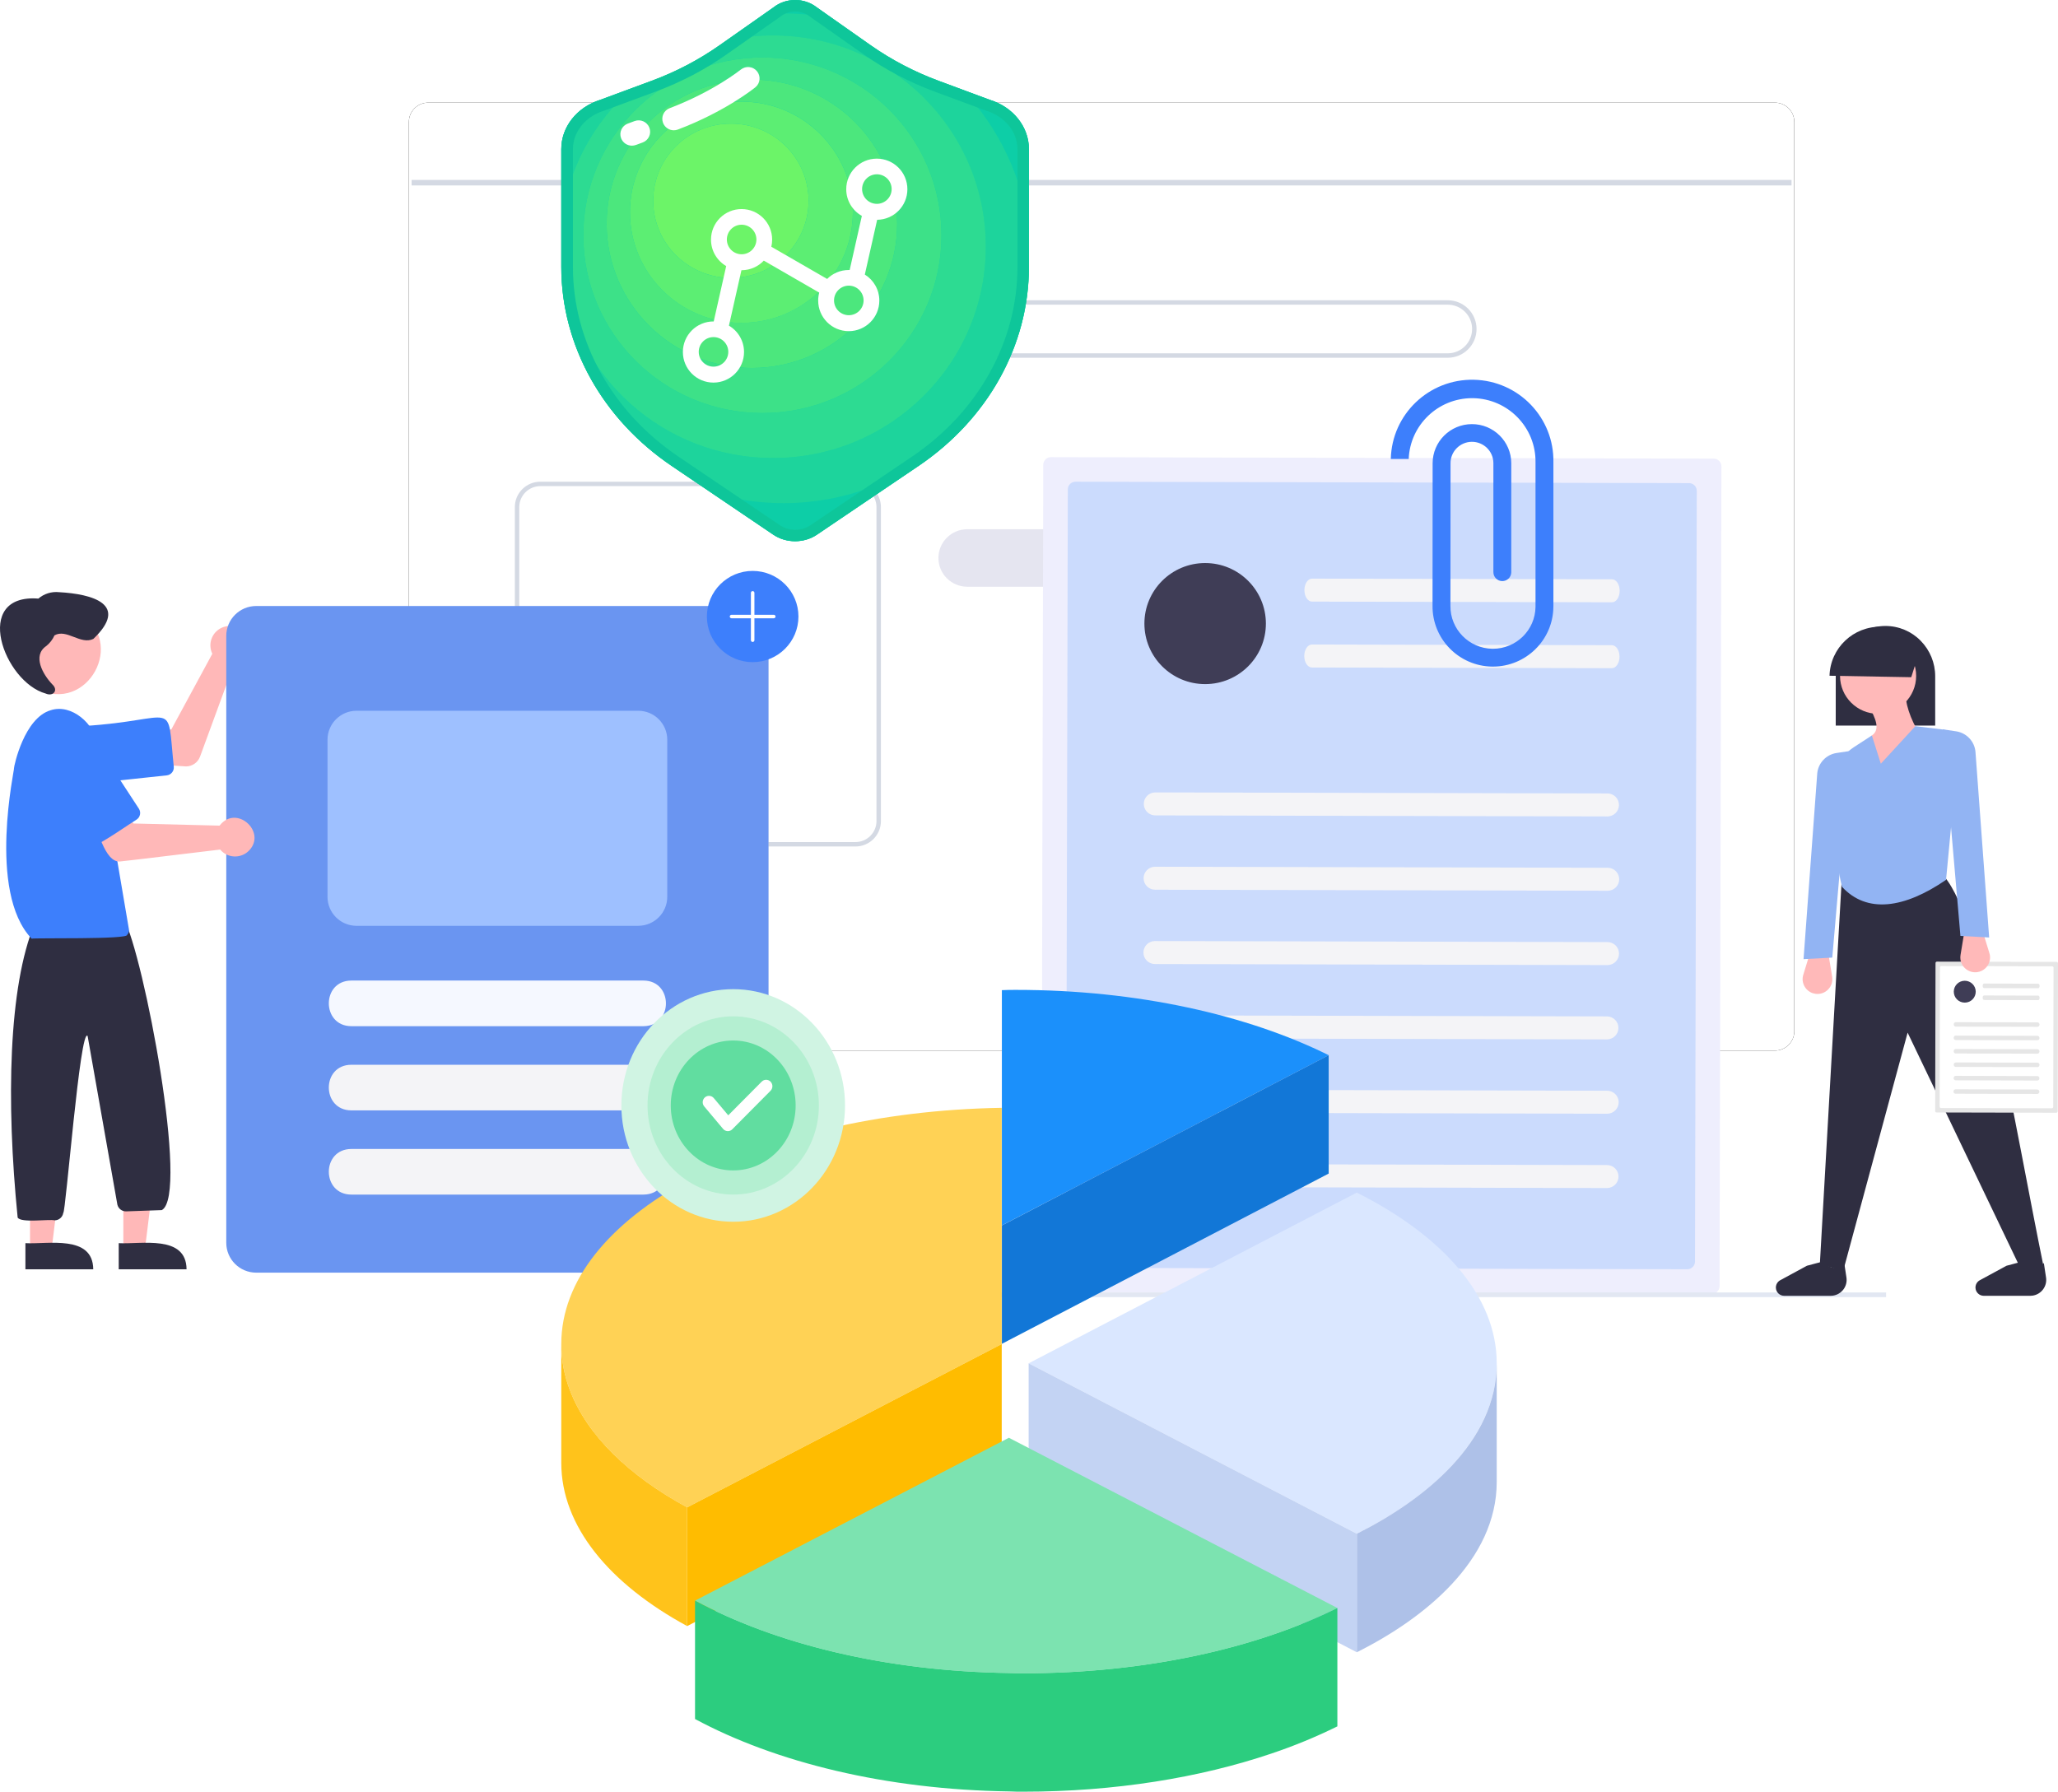 <?xml version="1.0" encoding="UTF-8"?>
<svg width="402px" height="350px" viewBox="0 0 402 350" version="1.1" xmlns="http://www.w3.org/2000/svg" xmlns:xlink="http://www.w3.org/1999/xlink">
    <defs>
        <path d="M346.708,0 L83.647,0 L83.647,0 C81.561,0.002 79.869,1.687 79.869,3.766 L79.869,98.527 L143.533,98.527 L143.533,98.527 C147.121,98.531 150.029,101.429 150.034,105.005 L150.034,185.176 L346.708,185.176 L346.708,185.176 C347.813,185.176 348.862,184.693 349.579,183.854 L349.579,183.854 C349.609,183.822 349.636,183.787 349.661,183.751 L349.661,183.751 C349.887,183.476 350.069,183.168 350.203,182.839 L350.203,182.839 C350.394,182.386 350.49,181.9 350.49,181.408 L350.49,3.766 L350.49,3.767 C350.49,1.686 348.796,0 346.708,0 L346.708,0 Z" id="path-1"></path>
        <filter x="-7.2%" y="-10.5%" width="114.4%" height="121.1%" filterUnits="objectBoundingBox" id="filter-2">
            <feOffset dx="0" dy="0" in="SourceAlpha" result="shadowOffsetOuter1"></feOffset>
            <feGaussianBlur stdDeviation="6.5" in="shadowOffsetOuter1" result="shadowBlurOuter1"></feGaussianBlur>
            <feColorMatrix values="0 0 0 0 0   0 0 0 0 0   0 0 0 0 0  0 0 0 0.065 0" type="matrix" in="shadowBlurOuter1"></feColorMatrix>
        </filter>
    </defs>
    <g stroke="none" stroke-width="1" fill="none" fill-rule="evenodd">
        <g transform="translate(-354, -235)" fill-rule="nonzero">
            <g transform="translate(354, 235)">
                <g transform="translate(0, 20.052)">
                    <path d="M98.894,27.24 L98.894,27.24 C98.894,28.656 100.046,29.803 101.467,29.803 C102.887,29.803 104.039,28.656 104.039,27.24 L104.039,27.24 C104.039,25.824 102.887,24.677 101.467,24.677 C100.046,24.677 98.894,25.824 98.894,27.24 L98.894,27.24 Z" fill="#CCCCCC"></path>
                    <path d="M106.288,27.24 L106.288,27.24 C106.288,28.656 107.44,29.803 108.86,29.803 C110.281,29.803 111.432,28.656 111.432,27.24 L111.432,27.24 C111.432,25.824 110.281,24.677 108.86,24.677 C107.44,24.677 106.288,25.824 106.288,27.24 L106.288,27.24 Z" fill="#CCCCCC"></path>
                    <path d="M113.682,27.24 L113.682,27.24 C113.682,28.656 114.834,29.803 116.254,29.803 C117.675,29.803 118.826,28.656 118.826,27.24 C118.826,27.24 118.826,27.24 118.826,27.24 L118.826,27.24 C118.826,25.824 117.675,24.677 116.254,24.677 C114.834,24.677 113.682,25.824 113.682,27.24 L113.682,27.24 Z" fill="#CCCCCC"></path>
                    <path d="M287.602,103.408 L180.309,103.408 L180.309,103.408 C177.839,103.408 175.838,105.402 175.838,107.863 C175.838,110.324 177.839,112.318 180.309,112.318 L287.602,112.318 L287.602,112.318 C290.071,112.318 292.073,110.324 292.073,107.863 C292.073,105.402 290.071,103.408 287.602,103.408 L287.602,103.408 Z" fill="#E5E5F0"></path>
                    <path d="M287.602,119.857 L180.309,119.857 L180.309,119.857 C177.839,119.857 175.838,121.852 175.838,124.312 C175.838,126.773 177.839,128.768 180.309,128.768 L287.602,128.768 L287.602,128.768 C290.071,128.768 292.073,126.773 292.073,124.312 C292.073,121.852 290.071,119.857 287.602,119.857 L287.602,119.857 Z" fill="#E5E5F0"></path>
                    <g>
                        <use fill="black" fill-opacity="1" filter="url(#filter-2)" xlink:href="#path-1"></use>
                        <use fill="#FFFFFF" xlink:href="#path-1"></use>
                    </g>
                    <polygon fill="#D4D9E3" points="80.405 15.095 349.951 15.095 349.951 16.172 80.405 16.172"></polygon>
                    <path d="M282.787,38.602 L147.571,38.602 L147.571,38.602 C144.459,38.603 141.937,41.118 141.937,44.219 C141.937,47.32 144.46,49.833 147.571,49.834 L282.787,49.834 L282.787,49.834 C285.899,49.834 288.423,47.321 288.423,44.219 C288.423,41.118 285.901,38.603 282.789,38.602 C282.788,38.602 282.788,38.602 282.787,38.602 L282.787,38.602 Z M282.787,48.968 L147.571,48.968 L147.571,48.968 C144.938,48.968 142.804,46.841 142.804,44.217 C142.804,41.593 144.938,39.466 147.571,39.466 L282.787,39.466 L282.787,39.466 C285.42,39.466 287.554,41.593 287.554,44.217 C287.554,46.841 285.42,48.968 282.787,48.968 C282.787,48.968 282.787,48.968 282.787,48.968 L282.787,48.968 Z" id="形状" fill="#D4D9E3"></path>
                    <path d="M324.161,83.333 L188.946,83.333 L188.946,83.333 C185.834,83.332 183.31,85.846 183.31,88.947 C183.31,92.049 185.832,94.563 188.944,94.564 C188.945,94.564 188.945,94.564 188.946,94.564 L324.161,94.564 L324.161,94.564 C327.273,94.564 329.795,92.049 329.795,88.947 C329.795,85.847 327.272,83.333 324.161,83.333 L324.161,83.333 Z" fill="#E5E5F0"></path>
                    <path d="M167.095,74.047 L105.546,74.047 L105.546,74.047 C102.797,74.05 100.569,76.27 100.566,79.01 L100.566,98.524 L101.433,98.524 L101.433,79.01 L101.433,79.01 C101.436,76.748 103.275,74.915 105.545,74.911 L167.094,74.911 L167.094,74.911 C169.365,74.913 171.205,76.747 171.207,79.01 L171.207,140.347 L171.207,140.347 C171.205,142.609 169.365,144.443 167.095,144.445 L150.033,144.445 L150.033,145.309 L167.095,145.309 L167.095,145.309 C169.845,145.307 172.073,143.087 172.074,140.347 L172.074,79.01 L172.074,79.01 C172.073,76.27 169.844,74.049 167.094,74.047 L167.095,74.047 Z" fill="#D4D9E3"></path>
                    <path d="M36.33,129.665 C36.157,129.672 28.793,129.164 28.608,129.157 L29.269,122.575 L33.462,122.449 L41.474,107.66 L41.474,107.66 C40.562,105.776 41.355,103.512 43.246,102.603 C43.514,102.474 43.797,102.377 44.088,102.314 C48.839,101.241 50.47,108.685 45.705,109.677 L39.075,127.755 L39.075,127.755 C38.649,128.9 37.554,129.663 36.327,129.667 L36.33,129.665 Z" fill="#FFB8B8"></path>
                    <path d="M16.918,133.053 C9.912,133.071 9.297,122.519 16.319,121.775 C34.885,120.657 32.535,116.01 33.945,129.716 L33.945,129.716 C34.035,130.563 33.421,131.322 32.571,131.414 L17.526,133.019 L17.526,133.019 C17.324,133.041 17.121,133.053 16.918,133.053 L16.918,133.053 Z" fill="#3D7FFC"></path>
                    <path d="M15.321,99.694 C24.973,105.167 17.049,119.607 7.218,114.465 C-2.435,108.993 5.487,94.552 15.321,99.694 Z" fill="#FFB8B8"></path>
                    <polygon fill="#FFB8B8" points="24.093 223.997 28.309 223.997 30.315 207.791 24.093 207.791"></polygon>
                    <path d="M23.191,227.898 L36.441,227.898 C36.39,221.085 27.528,223.048 23.19,222.796 L23.191,227.898 Z" fill="#2F2E41"></path>
                    <polygon fill="#FFB8B8" points="5.867 223.997 10.083 223.997 12.088 207.791 5.866 207.791"></polygon>
                    <path d="M4.964,227.898 L18.214,227.898 C18.163,221.085 9.302,223.048 4.964,222.796 L4.964,227.898 Z" fill="#2F2E41"></path>
                    <path d="M10.658,218.337 C9.64,218.059 4.102,218.902 3.449,217.795 C1.167,195.001 1.674,172.694 6.739,160.436 L24.157,159.374 C28.052,166.456 37.007,213.479 31.604,216.337 L24.66,216.584 L24.66,216.584 C23.843,216.612 23.12,216.064 22.927,215.273 L17.117,182.332 C15.67,180.317 12.826,217.022 12.356,216.885 L12.356,216.885 C12.23,217.722 11.507,218.34 10.658,218.337 L10.658,218.337 Z" fill="#2F2E41"></path>
                    <path d="M6.187,163.317 C-2.606,154.148 3.003,129.568 2.719,130.091 C2.743,129.489 4.735,120.219 9.887,118.694 C13.975,117.35 18.501,121.371 19.058,125.438 L25.181,161.475 L25.181,161.475 C25.245,161.873 25.116,162.278 24.832,162.565 C25.133,163.499 6.617,163.128 6.187,163.317 L6.187,163.317 Z" fill="#3D7FFC"></path>
                    <path d="M9.041,106.143 L9.041,106.143 C9.735,105.588 10.285,104.874 10.643,104.062 C13.012,102.717 15.733,105.971 18.237,104.757 C25.319,97.981 18.04,95.983 11.517,95.626 L11.517,95.626 C10.061,95.476 8.608,95.93 7.498,96.88 C-5.531,95.889 0.717,113.153 8.94,115.434 C10.391,116.067 11.481,114.785 10.2,113.619 C8.433,111.768 6.238,108.043 9.041,106.143 L9.041,106.143 Z" fill="#2F2E41"></path>
                    <path d="M144.271,98.328 C147.498,98.333 150.113,100.939 150.117,104.154 L150.117,104.154 L150.117,222.731 C150.113,225.947 147.498,228.553 144.271,228.557 L144.271,228.557 L50.044,228.557 C46.817,228.553 44.203,225.947 44.198,222.731 L44.198,222.731 L44.198,104.154 C44.203,100.939 46.817,98.333 50.044,98.328 L50.044,98.328 Z" id="形状" fill="#6A95F1"></path>
                    <path d="M23.494,148.226 C20.389,148.576 19.025,141.375 17.837,139.539 L24.022,137.146 L26.032,140.814 L42.893,141.232 L42.893,141.232 C42.993,141.096 43.102,140.968 43.22,140.847 C46.564,137.359 52.009,142.586 48.676,146.07 L48.676,146.07 C47.238,147.59 44.836,147.661 43.311,146.229 C43.202,146.127 43.1,146.02 43.005,145.906 C42.591,145.934 23.901,148.237 23.494,148.226 L23.494,148.226 Z" fill="#FFB8B8"></path>
                    <path d="M18.914,144.788 C17.88,145.781 9.94,131.84 9.361,131.45 C5.35,125.237 14.793,119.102 18.873,125.282 L27.129,137.92 L27.129,137.92 C27.594,138.634 27.391,139.588 26.676,140.053 C26.296,140.227 19.179,145.163 18.914,144.788 L18.914,144.788 Z" fill="#3D7FFC"></path>
                    <path d="M125.7,180.408 L68.614,180.408 C62.783,180.38 62.758,171.528 68.614,171.497 L125.7,171.497 C131.528,171.522 131.559,180.377 125.7,180.408 Z" fill="#F5F8FF"></path>
                    <path d="M125.7,196.857 L68.614,196.857 C62.783,196.829 62.758,187.977 68.614,187.946 L125.7,187.946 C131.528,187.971 131.559,196.826 125.7,196.857 Z" fill="#F4F4F7"></path>
                    <path d="M125.7,213.307 L68.614,213.307 C62.783,213.279 62.758,204.427 68.614,204.396 L125.7,204.396 C131.528,204.421 131.559,213.276 125.7,213.307 Z" fill="#F4F4F7"></path>
                    <path d="M147.022,109.295 L147.022,109.295 C142.084,109.295 138.081,105.306 138.081,100.384 C138.081,95.463 142.084,91.474 147.022,91.474 C151.96,91.474 155.964,95.463 155.964,100.384 C155.964,100.384 155.964,100.384 155.964,100.384 L155.964,100.384 C155.964,105.306 151.96,109.295 147.022,109.295 L147.022,109.295 Z" fill="#3D7FFC"></path>
                    <path d="M151.148,100.042 L147.365,100.042 L147.365,95.758 L147.365,95.758 C147.365,95.569 147.211,95.415 147.021,95.415 C146.831,95.415 146.678,95.569 146.678,95.758 C146.678,95.758 146.678,95.758 146.678,95.758 L146.678,100.042 L142.894,100.042 L142.894,100.042 C142.705,100.042 142.551,100.195 142.551,100.384 C142.551,100.574 142.705,100.727 142.894,100.727 L146.678,100.727 L146.678,105.011 L146.678,105.011 C146.678,105.2 146.831,105.353 147.021,105.353 C147.211,105.353 147.365,105.2 147.365,105.011 C147.365,105.011 147.365,105.011 147.365,105.011 L147.365,100.727 L151.148,100.727 L151.148,100.727 C151.338,100.727 151.492,100.574 151.492,100.384 C151.492,100.195 151.338,100.042 151.148,100.042 L151.148,100.042 Z" fill="#FFFFFF"></path>
                    <path d="M124.669,160.806 L69.645,160.806 L69.645,160.806 C66.516,160.8 63.98,158.273 63.974,155.154 L63.974,124.442 L63.974,124.442 C63.979,121.323 66.515,118.796 69.645,118.791 L124.669,118.791 L124.669,118.791 C127.799,118.796 130.335,121.323 130.34,124.442 L130.34,155.149 L130.34,155.149 C130.335,158.268 127.799,160.795 124.669,160.801 L124.669,160.806 Z" fill="#9EC0FF"></path>
                    <path d="M205.294,69.25 L205.294,69.25 C204.465,69.25 203.791,69.917 203.786,70.743 L203.417,230.894 L203.417,230.894 C203.417,231.721 204.086,232.392 204.915,232.397 L334.38,232.694 L334.38,232.694 C335.209,232.694 335.882,232.027 335.888,231.201 L336.257,71.05 L336.257,71.05 C336.257,70.223 335.588,69.552 334.759,69.547 L205.294,69.25 Z" fill="#EEEEFD"></path>
                    <path d="M210.088,74.051 L210.088,74.051 C209.259,74.051 208.586,74.718 208.581,75.544 L208.233,226.116 L208.233,226.116 C208.233,226.942 208.902,227.613 209.731,227.618 L329.585,227.893 L329.585,227.893 C330.414,227.893 331.087,227.226 331.092,226.4 L331.44,75.828 L331.44,75.828 C331.44,75.001 330.77,74.33 329.941,74.325 L210.088,74.051 Z" fill="#CBDBFD"></path>
                    <path d="M314.022,139.436 L225.71,139.233 L225.71,139.233 C224.466,139.253 223.441,138.263 223.422,137.023 C223.403,135.783 224.396,134.762 225.64,134.743 C225.667,134.742 225.693,134.743 225.72,134.743 L314.033,134.946 L314.033,134.946 C315.277,134.97 316.266,135.995 316.241,137.235 C316.217,138.444 315.236,139.417 314.023,139.436 L314.022,139.436 Z" fill="#F4F4F7"></path>
                    <path d="M314.878,97.604 L256.288,97.469 C255.462,97.469 254.796,96.46 254.798,95.221 C254.801,93.981 255.473,92.977 256.298,92.979 L314.888,93.113 C315.713,93.113 316.38,94.122 316.377,95.362 C316.374,96.601 315.703,97.606 314.878,97.604 L314.878,97.604 Z" fill="#F4F4F7"></path>
                    <path d="M314.848,110.475 L256.258,110.341 C255.433,110.341 254.766,109.332 254.769,108.092 C254.772,106.853 255.443,105.849 256.268,105.85 L314.858,105.985 C315.683,105.985 316.35,106.994 316.347,108.233 C316.345,109.473 315.673,110.478 314.848,110.475 L314.848,110.475 Z" fill="#F4F4F7"></path>
                    <path d="M313.988,153.954 L225.675,153.751 L225.675,153.751 C224.43,153.77 223.406,152.781 223.386,151.541 C223.367,150.301 224.361,149.28 225.605,149.261 C225.631,149.26 225.658,149.26 225.685,149.261 L313.998,149.463 L313.998,149.463 C315.242,149.444 316.266,150.434 316.286,151.674 C316.305,152.914 315.312,153.935 314.068,153.954 C314.041,153.954 314.014,153.954 313.988,153.954 L313.988,153.954 Z" fill="#F4F4F7"></path>
                    <path d="M313.953,168.472 L225.64,168.27 L225.64,168.27 C224.396,168.289 223.372,167.299 223.352,166.059 C223.333,164.819 224.326,163.798 225.571,163.779 C225.597,163.779 225.624,163.779 225.65,163.779 L313.963,163.982 L313.963,163.982 C315.208,163.963 316.232,164.953 316.251,166.193 C316.27,167.433 315.277,168.454 314.032,168.473 C314.006,168.473 313.979,168.473 313.953,168.472 L313.953,168.472 Z" fill="#F4F4F7"></path>
                    <path d="M313.919,182.991 L225.606,182.788 L225.606,182.788 C224.362,182.808 223.337,181.818 223.318,180.578 C223.299,179.338 224.292,178.317 225.536,178.298 C225.563,178.297 225.589,178.297 225.616,178.298 L313.929,178.5 L313.929,178.5 C315.173,178.525 316.162,179.551 316.137,180.791 C316.112,182 315.132,182.972 313.918,182.991 L313.919,182.991 Z" fill="#F4F4F7"></path>
                    <path d="M313.889,197.509 L225.576,197.307 L225.576,197.307 C224.332,197.326 223.308,196.336 223.288,195.096 C223.269,193.856 224.262,192.836 225.506,192.816 C225.533,192.816 225.56,192.816 225.586,192.817 L313.899,193.019 L313.899,193.019 C315.144,193 316.168,193.99 316.188,195.23 C316.207,196.47 315.213,197.49 313.969,197.51 C313.943,197.51 313.916,197.51 313.889,197.509 L313.889,197.509 Z" fill="#F4F4F7"></path>
                    <path d="M313.853,212.027 L225.54,211.825 L225.54,211.825 C224.295,211.8 223.307,210.774 223.332,209.535 C223.356,208.326 224.337,207.353 225.55,207.334 L313.864,207.537 L313.864,207.537 C315.108,207.518 316.132,208.507 316.152,209.747 C316.171,210.987 315.178,212.008 313.933,212.027 C313.907,212.028 313.88,212.028 313.853,212.027 L313.853,212.027 Z" fill="#F4F4F7"></path>
                    <path d="M223.542,101.762 L223.542,101.762 C223.542,108.293 228.855,113.586 235.408,113.586 C241.961,113.586 247.273,108.293 247.273,101.762 C247.273,101.762 247.273,101.762 247.273,101.762 L247.273,101.762 C247.273,95.232 241.961,89.938 235.408,89.938 C228.855,89.938 223.542,95.232 223.542,101.762 C223.542,101.762 223.542,101.762 223.542,101.762 L223.542,101.762 Z" fill="#3F3D56"></path>
                    <path d="M303.433,98.281 L303.433,70.305 L303.433,70.305 C303.626,61.566 296.673,54.325 287.903,54.133 C279.133,53.941 271.868,60.87 271.675,69.609 C271.675,69.609 271.675,69.609 271.675,69.609 L275.171,69.609 L275.171,69.609 C275.429,62.981 280.891,57.738 287.547,57.728 L287.729,57.728 L287.729,57.728 C294.577,57.837 300.041,63.454 299.94,70.279 L299.94,98.502 L299.94,98.502 C299.879,103.033 296.179,106.676 291.632,106.683 L291.529,106.683 L291.529,106.683 C286.936,106.618 283.263,102.859 283.321,98.281 L283.34,70.493 L283.34,70.493 C283.303,68.19 285.147,66.293 287.458,66.256 C289.77,66.219 291.674,68.057 291.71,70.36 C291.711,70.395 291.711,70.431 291.711,70.466 L291.711,91.686 L291.711,91.686 C291.691,92.648 292.458,93.443 293.422,93.462 C294.387,93.482 295.185,92.718 295.205,91.757 C295.205,91.733 295.205,91.71 295.205,91.686 L295.205,70.44 L295.205,70.44 C295.197,66.212 291.752,62.791 287.51,62.798 C283.268,62.806 279.835,66.239 279.843,70.466 C279.843,70.466 279.843,70.466 279.843,70.466 L279.824,98.26 L279.824,98.26 C279.752,104.753 284.968,110.079 291.484,110.165 L291.628,110.165 L291.628,110.165 C298.089,110.155 303.345,104.977 303.429,98.538 C303.433,98.448 303.433,98.357 303.433,98.281 L303.433,98.281 Z" fill="#3D7FFC"></path>
                    <polygon fill="#E2E7F2" points="193.024 232.423 368.422 232.423 368.422 233.333 193.024 233.333"></polygon>
                    <path d="M358.583,121.692 L378.011,121.692 L378.011,112.063 L378.011,112.063 C378.018,109.462 376.996,106.964 375.166,105.11 L375.166,105.11 C373.36,103.265 370.882,102.226 368.296,102.229 L368.296,102.229 C362.976,102.239 358.651,106.504 358.585,111.805 L358.585,112.063 L358.583,121.692 Z" fill="#2F2E41"></path>
                    <path d="M354.659,174.09 L354.659,174.09 C356.251,174.288 357.703,173.163 357.902,171.577 C357.936,171.302 357.931,171.024 357.886,170.751 L357.148,166.255 L353.507,166.255 L352.243,170.371 L352.243,170.371 C351.773,171.899 352.636,173.518 354.169,173.986 C354.329,174.035 354.494,174.07 354.66,174.091 L354.659,174.09 Z" fill="#FFB9B9"></path>
                    <path d="M399.25,227.709 L394.926,228.238 L372.625,181.673 L360.033,228.238 L355.482,226.879 L359.73,152.193 L379.758,151.135 C387.35,160.101 393.317,198.714 399.25,227.708 L399.25,227.709 Z" fill="#2F2E41"></path>
                    <path d="M357.59,233.08 L348.518,233.08 L348.518,233.08 C347.646,233.08 346.929,232.394 346.893,231.526 L346.893,231.526 C346.867,230.908 347.196,230.329 347.742,230.034 L352.959,227.206 L356.173,226.352 C357.588,227.968 358.942,227.977 360.245,226.673 L360.676,229.512 L360.676,229.512 C360.931,231.209 359.758,232.791 358.055,233.045 C357.902,233.068 357.747,233.08 357.593,233.08 L357.59,233.08 Z" fill="#2F2E41"></path>
                    <path d="M396.578,233.08 L387.506,233.08 L387.506,233.08 C386.634,233.08 385.917,232.394 385.881,231.526 L385.881,231.526 C385.855,230.908 386.184,230.329 386.729,230.034 L391.947,227.206 L395.161,226.352 C396.576,227.968 397.93,227.977 399.234,226.673 L399.664,229.512 L399.664,229.512 C399.92,231.209 398.746,232.791 397.044,233.045 C396.891,233.068 396.736,233.08 396.581,233.08 L396.578,233.08 Z" fill="#2F2E41"></path>
                    <path d="M352.296,167.314 L357.909,167.011 L361.399,126.646 L358.758,127.041 L358.758,127.041 C356.741,127.342 355.185,128.966 354.975,130.988 L352.296,167.314 Z" fill="#92B4F3"></path>
                    <path d="M359.424,111.98 L359.424,111.98 C359.424,116.072 362.752,119.388 366.858,119.388 C370.963,119.388 374.291,116.072 374.291,111.98 L374.291,111.98 C374.291,107.889 370.963,104.573 366.858,104.573 C362.752,104.573 359.424,107.889 359.424,111.98 L359.424,111.98 Z" fill="#FFB9B9"></path>
                    <path d="M375.808,124.681 C370.183,141.048 365.237,142.191 360.638,135.566 C361.043,130.63 362.687,126.629 365.644,123.619 C367.361,122.446 366.348,120.217 365.038,117.874 L372.168,115.455 C372.371,118.444 373.683,121.527 375.808,124.681 Z" fill="#FFB9B9"></path>
                    <path d="M380.132,151.818 C371.987,157.421 364.661,158.457 359.803,153.177 L359.803,153.177 C358.134,146.097 357.72,138.782 358.581,131.56 L358.581,131.56 C358.845,129.261 360.125,127.2 362.072,125.939 L365.646,123.62 L367.39,129.138 L374.138,121.805 L379.238,122.419 L379.238,122.419 C381.287,122.666 382.755,124.51 382.53,126.554 L380.132,151.818 Z" fill="#92B4F3"></path>
                    <path d="M375.182,106.384 L373.335,112.238 L357.372,111.952 L357.372,111.952 C357.517,106.523 362.051,102.239 367.499,102.383 C370.541,102.464 373.376,103.939 375.181,106.381 L375.182,106.384 Z" fill="#2F2E41"></path>
                    <path d="M378.348,167.799 L378.348,167.799 C378.198,167.799 378.076,167.919 378.076,168.069 C378.076,168.069 378.076,168.069 378.076,168.069 L378.009,196.993 L378.009,196.993 C378.008,197.142 378.13,197.264 378.279,197.264 C378.279,197.264 378.279,197.264 378.279,197.264 L401.661,197.318 L401.661,197.318 C401.811,197.318 401.933,197.197 401.933,197.048 C401.933,197.048 401.933,197.048 401.933,197.048 L402,168.124 L402,168.124 C402,167.975 401.879,167.853 401.729,167.853 C401.729,167.853 401.729,167.853 401.729,167.853 L378.348,167.799 Z" fill="#E6E6E6"></path>
                    <path d="M379.212,168.666 L379.212,168.666 C379.062,168.666 378.941,168.786 378.94,168.936 C378.94,168.936 378.94,168.936 378.94,168.936 L378.878,196.129 L378.878,196.129 C378.877,196.279 378.999,196.4 379.148,196.4 C379.148,196.4 379.148,196.4 379.148,196.4 L400.795,196.45 L400.795,196.45 C400.944,196.45 401.066,196.329 401.067,196.18 L401.129,168.987 L401.129,168.987 C401.129,168.837 401.008,168.716 400.858,168.715 C400.858,168.715 400.858,168.715 400.858,168.715 L379.212,168.666 Z" fill="#FFFFFF"></path>
                    <path d="M397.985,180.537 L382.035,180.498 L382.035,180.498 C381.81,180.498 381.628,180.303 381.628,180.063 C381.628,179.822 381.81,179.627 382.035,179.627 L397.985,179.666 L397.985,179.666 C398.209,179.666 398.392,179.861 398.392,180.102 C398.392,180.342 398.209,180.537 397.985,180.537 L397.985,180.537 Z" fill="#E6E6E6"></path>
                    <path d="M398.138,172.995 L387.557,172.969 C387.407,172.969 387.287,172.77 387.287,172.526 C387.287,172.282 387.41,172.085 387.558,172.085 L398.139,172.111 C398.289,172.111 398.408,172.31 398.408,172.554 C398.408,172.798 398.286,172.995 398.138,172.995 L398.138,172.995 Z" fill="#E6E6E6"></path>
                    <path d="M398.133,175.319 L387.552,175.293 C387.403,175.293 387.283,175.094 387.283,174.85 C387.283,174.606 387.405,174.409 387.554,174.409 L398.135,174.436 C398.285,174.436 398.405,174.634 398.405,174.878 C398.405,175.122 398.282,175.319 398.133,175.319 L398.133,175.319 Z" fill="#E6E6E6"></path>
                    <path d="M397.978,183.16 L382.028,183.121 L382.028,183.121 C381.803,183.121 381.621,182.926 381.621,182.685 C381.621,182.445 381.803,182.25 382.028,182.25 L397.978,182.289 L397.978,182.289 C398.202,182.289 398.385,182.484 398.385,182.724 C398.385,182.965 398.202,183.16 397.978,183.16 L397.978,183.16 Z" fill="#E6E6E6"></path>
                    <path d="M397.973,185.779 L382.023,185.74 L382.023,185.74 C381.798,185.74 381.616,185.545 381.616,185.304 C381.616,185.064 381.798,184.869 382.023,184.869 L397.972,184.908 L397.972,184.908 C398.197,184.908 398.38,185.103 398.38,185.343 C398.38,185.584 398.198,185.779 397.973,185.779 C397.973,185.779 397.973,185.779 397.972,185.779 L397.973,185.779 Z" fill="#E6E6E6"></path>
                    <path d="M397.966,188.404 L382.016,188.365 L382.016,188.365 C381.792,188.355 381.617,188.152 381.627,187.911 C381.636,187.685 381.805,187.504 382.016,187.494 L397.966,187.533 L397.966,187.533 C398.191,187.523 398.381,187.71 398.39,187.95 C398.399,188.191 398.225,188.394 398,188.404 C397.989,188.405 397.978,188.405 397.966,188.404 L397.966,188.404 Z" fill="#E6E6E6"></path>
                    <path d="M397.964,191.026 L382.014,190.987 L382.014,190.987 C381.789,190.987 381.607,190.792 381.607,190.552 C381.607,190.311 381.789,190.116 382.014,190.116 L397.964,190.155 L397.964,190.155 C398.189,190.155 398.371,190.35 398.371,190.591 C398.37,190.831 398.188,191.026 397.964,191.026 L397.964,191.026 Z" fill="#E6E6E6"></path>
                    <path d="M397.955,193.648 L382.005,193.609 L382.005,193.609 C381.78,193.619 381.591,193.432 381.581,193.192 C381.572,192.952 381.746,192.749 381.971,192.739 C381.982,192.738 381.993,192.738 382.005,192.739 L397.955,192.778 L397.955,192.778 C398.18,192.778 398.362,192.973 398.362,193.213 C398.361,193.454 398.179,193.648 397.955,193.649 L397.955,193.648 Z" fill="#E6E6E6"></path>
                    <path d="M381.644,173.671 L381.644,173.671 C381.644,174.85 382.603,175.807 383.786,175.807 C384.97,175.808 385.929,174.852 385.93,173.672 C385.93,173.672 385.93,173.672 385.93,173.671 L385.93,173.671 C385.93,172.492 384.971,171.535 383.788,171.535 C382.604,171.535 381.644,172.49 381.644,173.67 C381.644,173.67 381.644,173.671 381.644,173.671 L381.644,173.671 Z" fill="#3F3D56"></path>
                    <path d="M386.185,169.858 L386.185,169.858 C384.593,170.056 383.142,168.931 382.943,167.345 C382.908,167.07 382.913,166.792 382.958,166.519 L383.696,162.023 L387.337,162.023 L388.601,166.139 L388.601,166.139 C389.071,167.667 388.209,169.286 386.675,169.754 C386.515,169.803 386.351,169.838 386.184,169.859 L386.185,169.858 Z" fill="#FFB9B9"></path>
                    <path d="M388.553,163.081 L382.94,162.779 L379.451,122.413 L382.092,122.808 L382.092,122.808 C384.109,123.109 385.665,124.733 385.874,126.755 L388.553,163.081 Z" fill="#92B4F3"></path>
                </g>
                <g id="元数据插画" transform="translate(109.636, 193.229)">
                    <path d="M88.845,0.141 C112.594,0.141 134.093,5.057 149.904,12.9 L86.066,46.153 L86.066,0.195 C87.059,0.141 87.919,0.141 88.845,0.141 L88.845,0.141 Z" fill="#1B90FB"></path>
                    <polygon fill="#1277D7" points="149.904 12.9 149.904 36.023 86.068 69.28 86.068 46.157"></polygon>
                    <path d="M86.036,23.183 L86.036,69.324 L24.591,101.23 C9.396,92.979 0.002,81.733 0.002,69.324 C0.002,56.861 9.396,45.672 24.657,37.363 C40.186,28.943 61.911,23.57 86.036,23.181 L86.036,23.183 Z" fill="#FFD255"></path>
                    <polygon fill="#FFBC00" points="86.036 69.324 86.036 92.516 24.591 124.421 24.591 101.23"></polygon>
                    <path d="M1.706,78.384 L1.706,78.384 C0.586,75.494 0.008,72.423 0,69.325 L0,92.516 C0,104.922 9.396,116.168 24.591,124.421 L24.591,101.23 C13.195,95.042 5.063,87.169 1.706,78.385 L1.706,78.384 Z" fill="#FFC31B"></path>
                    <path d="M155.396,39.741 C172.221,48.202 182.727,59.983 182.727,73.09 C182.727,86.142 172.219,97.978 155.396,106.381 L91.294,73.092 L155.394,39.741 L155.396,39.741 Z" fill="#DAE7FF"></path>
                    <path d="M155.396,106.381 L155.396,129.535 C168.641,122.918 182.727,111.533 182.727,96.243 L182.727,73.092 C182.727,88.432 168.623,99.777 155.396,106.383 L155.396,106.381 Z" fill="#AEC1E8"></path>
                    <polygon fill="#C3D3F3" points="155.396 106.381 155.396 129.535 91.294 96.243 91.294 73.092"></polygon>
                    <path d="M87.433,87.634 L151.597,120.885 C135.704,128.786 114.096,133.646 90.227,133.646 C89.361,133.646 88.43,133.646 87.5,133.592 C63.431,133.262 41.821,127.902 26.129,119.45 L87.433,87.634 L87.433,87.634 Z" fill="#7CE3B0"></path>
                    <path d="M90.227,133.646 C89.361,133.646 88.43,133.646 87.5,133.592 C63.431,133.26 41.821,127.902 26.129,119.45 L26.129,142.575 C41.823,151.027 63.431,156.384 87.5,156.716 C88.43,156.771 89.363,156.771 90.227,156.771 C108.129,156.771 124.761,154.038 138.663,149.339 L138.663,149.339 C143.09,147.857 147.412,146.077 151.599,144.012 L151.599,120.885 C135.706,128.786 114.096,133.646 90.227,133.646 L90.227,133.646 Z" fill="#2CCD7F"></path>
                    <path d="M11.741,22.718 L11.741,22.718 C11.741,35.265 21.52,45.437 33.584,45.437 C45.648,45.437 55.428,35.265 55.428,22.718 C55.428,22.718 55.428,22.718 55.428,22.718 L55.428,22.718 C55.428,10.171 45.648,0 33.584,0 C21.52,0 11.741,10.171 11.741,22.718 L11.741,22.718 Z" fill="#D0F4E3"></path>
                    <path d="M16.848,22.718 L16.848,22.718 C16.847,32.332 24.339,40.127 33.583,40.128 C42.826,40.129 50.32,32.336 50.321,22.722 C50.321,22.721 50.321,22.72 50.321,22.718 L50.321,22.718 C50.322,13.104 42.829,5.31 33.586,5.309 C24.342,5.308 16.848,13.101 16.848,22.715 C16.848,22.716 16.848,22.717 16.848,22.718 L16.848,22.718 Z" fill="#B4EFD1"></path>
                    <path d="M21.387,22.718 L21.387,22.718 C21.387,29.726 26.848,35.407 33.584,35.407 C40.321,35.407 45.782,29.726 45.782,22.718 L45.782,22.718 C45.782,15.711 40.321,10.03 33.584,10.03 C26.848,10.03 21.387,15.711 21.387,22.718 L21.387,22.718 Z" fill="#61DDA0"></path>
                    <path d="M32.541,27.735 L32.489,27.735 L32.489,27.735 C32.147,27.72 31.827,27.56 31.609,27.297 L27.924,22.908 L27.924,22.908 C27.481,22.379 27.54,21.595 28.056,21.139 L28.056,21.139 C28.562,20.698 29.329,20.751 29.77,21.256 C29.776,21.263 29.782,21.27 29.788,21.278 L32.616,24.644 L39.153,18.064 L39.153,18.064 C39.625,17.588 40.394,17.585 40.87,18.057 C40.876,18.063 40.882,18.069 40.888,18.076 L40.888,18.076 C41.364,18.574 41.359,19.359 40.876,19.851 L33.403,27.377 L33.403,27.377 C33.175,27.606 32.865,27.735 32.541,27.735 L32.541,27.735 Z" fill="#FFFFFF"></path>
                </g>
                <g id="安全" transform="translate(109.636, 0)">
                    <path d="M91.351,52.132 L91.351,29.128 C91.351,24.793 88.298,20.93 83.744,19.514 L73.684,15.787 C68.954,14.036 64.5,11.701 60.459,8.869 L49.873,1.416 C47.471,-0.472 43.893,-0.472 41.49,1.416 L30.892,8.856 C26.851,11.688 22.409,14.024 17.667,15.775 L7.607,19.501 C3.053,20.917 0,24.78 0,29.115 L0,52.119 C0,67.422 7.995,81.831 21.583,91.022 L41.415,104.437 C43.943,106.139 47.408,106.139 49.936,104.437 L69.768,91.022 C83.356,81.856 91.351,67.435 91.351,52.132 Z" fill="#0DCEA7"></path>
                    <path d="M0.013,29.128 L0.013,29.6 C1.689,26.171 3.766,22.979 6.181,20.073 C2.44,21.787 0.013,25.265 0.013,29.128 Z M91.351,29.128 C91.351,24.793 88.298,20.93 83.744,19.514 L78.301,17.501 C85.52,25.029 90.288,34.891 91.339,45.834 L91.351,29.128 L91.351,29.128 Z M52.914,3.552 L49.873,1.416 C47.471,-0.472 43.893,-0.472 41.49,1.416 L39.576,2.758 C40.827,2.658 42.103,2.608 43.392,2.608 C46.645,2.621 49.836,2.944 52.914,3.552 L52.914,3.552 Z M43.392,98.289 C38.45,98.289 33.683,97.556 29.203,96.177 L41.428,104.45 C43.955,106.151 47.421,106.151 49.948,104.45 L69.78,91.035 C81.329,83.222 88.836,71.645 90.826,58.951 C86.784,81.322 67.078,98.289 43.392,98.289 Z" id="形状" fill="#0DCEA7"></path>
                    <path d="M90.826,58.951 C91.176,56.703 91.364,54.43 91.364,52.132 L91.364,45.822 C90.3,34.879 85.533,25.029 78.326,17.489 L73.709,15.775 C68.979,14.024 64.525,11.688 60.484,8.856 L52.914,3.552 C49.836,2.944 46.658,2.621 43.392,2.621 C42.103,2.621 40.84,2.671 39.576,2.77 L32.231,7.925 C35.159,7.279 38.2,6.931 41.328,6.931 C64.3,6.931 82.918,25.414 82.918,48.219 C82.918,71.024 64.312,89.482 41.34,89.482 C19.969,89.482 2.365,73.471 0.025,52.877 C0.275,67.907 8.233,82.005 21.596,91.035 L29.203,96.177 C33.695,97.544 38.462,98.289 43.392,98.289 C67.078,98.289 86.784,81.322 90.826,58.951 Z M13.926,17.166 L7.62,19.501 C7.119,19.663 6.644,19.849 6.181,20.06 C3.766,22.967 1.689,26.171 0.013,29.587 L0.013,43.586 C1.189,33.09 6.331,23.787 13.926,17.166 Z" id="形状" fill="#1DD49C"></path>
                    <path d="M41.34,89.482 C64.312,89.482 82.93,71 82.93,48.194 C82.93,25.389 64.312,6.919 41.34,6.919 C38.212,6.919 35.172,7.266 32.244,7.912 L30.905,8.856 C26.864,11.688 22.422,14.024 17.68,15.775 L13.926,17.166 C6.331,23.787 1.189,33.09 0.013,43.598 L0.013,52.144 C0.013,52.393 0.013,52.641 0.025,52.889 C2.365,73.471 19.969,89.482 41.34,89.482 Z M39.288,11.229 C58.607,11.229 74.272,26.78 74.272,45.958 C74.272,65.137 58.607,80.688 39.288,80.688 C19.969,80.688 4.304,65.137 4.304,45.958 C4.304,26.78 19.969,11.229 39.288,11.229 Z" id="形状" fill="#2DDB92"></path>
                    <path d="M39.288,80.688 C58.607,80.688 74.272,65.137 74.272,45.958 C74.272,26.78 58.607,11.229 39.288,11.229 C19.969,11.229 4.304,26.78 4.304,45.958 C4.304,65.137 19.969,80.688 39.288,80.688 Z M37.236,15.539 C52.914,15.539 65.614,28.146 65.614,43.71 C65.614,59.274 52.914,71.881 37.236,71.881 C21.558,71.881 8.859,59.274 8.859,43.71 C8.859,28.146 21.571,15.539 37.236,15.539 Z" id="形状" fill="#3DE188"></path>
                    <path d="M37.236,71.881 C52.914,71.881 65.614,59.274 65.614,43.71 C65.614,28.146 52.914,15.539 37.236,15.539 C21.558,15.539 8.859,28.146 8.859,43.71 C8.859,59.274 21.571,71.881 37.236,71.881 Z M35.184,19.837 C47.208,19.837 56.955,29.513 56.955,41.45 C56.955,53.386 47.208,63.062 35.184,63.062 C23.16,63.062 13.413,53.386 13.413,41.45 C13.413,29.513 23.16,19.837 35.184,19.837 Z" id="形状" fill="#4CE77D"></path>
                    <path d="M35.184,63.075 C47.208,63.075 56.955,53.399 56.955,41.462 C56.955,29.525 47.208,19.849 35.184,19.849 C23.16,19.849 13.413,29.525 13.413,41.462 C13.413,53.399 23.16,63.075 35.184,63.075 Z M33.132,24.147 C41.515,24.147 48.309,30.891 48.309,39.214 C48.309,47.536 41.515,54.281 33.132,54.281 C24.749,54.281 17.955,47.536 17.955,39.214 C17.955,30.891 24.762,24.147 33.132,24.147 L33.132,24.147 Z" id="形状" fill="#5CEE73"></path>
                    <path d="M17.955,39.214 L17.955,39.214 C17.955,47.535 24.75,54.281 33.132,54.281 C41.514,54.281 48.309,47.535 48.309,39.214 L48.309,39.214 C48.309,30.892 41.514,24.147 33.132,24.147 C24.75,24.147 17.955,30.892 17.955,39.214 L17.955,39.214 Z" fill="#6CF468"></path>
                    <path d="M45.682,2.248 C46.72,2.248 47.709,2.584 48.472,3.18 L48.522,3.217 L48.572,3.254 L59.17,10.695 C63.361,13.638 67.991,16.061 72.908,17.887 L82.968,21.613 L83.018,21.638 L83.081,21.65 C86.684,22.78 89.111,25.786 89.111,29.14 L89.111,52.144 C89.111,55.734 88.649,59.324 87.723,62.826 C86.809,66.279 85.458,69.633 83.694,72.813 C81.929,75.993 79.752,78.999 77.225,81.731 C74.66,84.514 71.732,87.023 68.516,89.197 L48.685,102.599 C47.834,103.17 46.77,103.493 45.694,103.493 C44.618,103.493 43.555,103.17 42.704,102.599 L22.872,89.184 C19.657,87.01 16.729,84.501 14.164,81.719 C11.636,78.986 9.459,75.98 7.695,72.801 C5.931,69.621 4.579,66.267 3.666,62.814 C2.74,59.324 2.277,55.734 2.277,52.132 L2.277,29.128 C2.277,25.774 4.705,22.768 8.308,21.638 L8.371,21.625 L8.421,21.6 L18.48,17.874 C23.398,16.048 28.015,13.638 32.219,10.682 L42.817,3.242 L42.867,3.205 L42.917,3.167 C43.655,2.571 44.656,2.248 45.682,2.248 M45.682,0.012 C44.193,0.012 42.691,0.484 41.49,1.428 L30.892,8.869 C26.851,11.701 22.409,14.036 17.667,15.787 L7.607,19.514 C3.053,20.93 0,24.793 0,29.128 L0,52.132 C0,67.435 7.995,81.843 21.583,91.035 L41.415,104.45 C42.679,105.307 44.18,105.729 45.669,105.729 C47.171,105.729 48.672,105.307 49.923,104.45 L69.755,91.035 C83.343,81.843 91.339,67.435 91.339,52.132 L91.339,29.128 C91.339,24.793 88.286,20.93 83.731,19.514 L73.671,15.787 C68.942,14.036 64.488,11.701 60.446,8.869 L49.873,1.416 C48.672,0.484 47.183,0.012 45.682,0.012 Z" id="形状" fill="#0EC69A"></path>
                    <path d="M21.984,25.451 C21.083,25.451 20.22,24.904 19.882,24.01 C19.444,22.855 20.019,21.563 21.183,21.128 C29.754,17.874 35.009,13.638 35.059,13.601 C36.022,12.819 37.436,12.955 38.225,13.912 C39.013,14.868 38.875,16.272 37.912,17.054 C37.674,17.241 32.031,21.799 22.785,25.302 C22.522,25.401 22.259,25.451 21.984,25.451 Z" fill="#FFFFFF"></path>
                    <path d="M13.801,28.457 C12.888,28.457 12.024,27.898 11.686,27.004 C11.248,25.848 11.849,24.557 13.013,24.134 L14.326,23.65 C15.49,23.215 16.791,23.811 17.217,24.967 C17.655,26.122 17.054,27.414 15.89,27.836 L14.577,28.32 C14.314,28.407 14.051,28.457 13.801,28.457 L13.801,28.457 Z" fill="#FFFFFF"></path>
                    <path d="M67.609,36.963 C67.609,33.664 64.935,30.99 61.636,30.99 C58.338,30.99 55.663,33.664 55.663,36.963 C55.663,39.201 56.894,41.151 58.715,42.174 L56.334,52.746 C56.275,52.744 56.216,52.743 56.156,52.743 C54.507,52.743 53.014,53.411 51.933,54.492 L41.03,48.197 L41.03,48.197 C41.138,47.743 41.192,47.279 41.192,46.812 C41.192,43.513 38.518,40.839 35.219,40.839 C31.921,40.839 29.247,43.513 29.247,46.812 C29.247,49.015 30.439,50.94 32.215,51.976 L29.778,62.793 C29.761,62.793 29.744,62.793 29.728,62.793 C26.429,62.792 23.755,65.467 23.755,68.766 C23.755,72.065 26.429,74.74 29.727,74.74 C33.026,74.74 35.7,72.065 35.7,68.766 C35.7,66.571 34.516,64.653 32.753,63.615 L35.192,52.786 C35.201,52.786 35.21,52.786 35.219,52.786 C36.932,52.786 38.475,52.066 39.564,50.911 L50.389,57.161 L50.389,57.161 C50.252,57.669 50.183,58.192 50.183,58.717 C50.183,62.016 52.858,64.691 56.156,64.691 C59.455,64.691 62.129,62.016 62.129,58.717 C62.129,56.57 60.996,54.687 59.295,53.635 L61.704,42.937 C64.971,42.9 67.609,40.24 67.609,36.963 L67.609,36.963 Z M29.738,71.624 C28.146,71.624 26.852,70.329 26.852,68.737 C26.852,67.144 28.146,65.85 29.738,65.85 C31.33,65.85 32.625,67.144 32.625,68.737 C32.625,70.329 31.33,71.624 29.738,71.624 Z M35.23,49.671 C33.638,49.671 32.344,48.375 32.344,46.783 C32.344,45.191 33.638,43.896 35.23,43.896 C36.822,43.896 38.117,45.191 38.117,46.783 C38.117,48.375 36.822,49.671 35.23,49.671 Z M56.167,61.575 C54.575,61.575 53.281,60.28 53.281,58.688 C53.281,57.095 54.575,55.801 56.167,55.801 C57.759,55.801 59.054,57.095 59.054,58.688 C59.054,60.28 57.759,61.575 56.167,61.575 Z M61.648,34.047 C63.239,34.047 64.534,35.342 64.534,36.935 C64.534,38.526 63.239,39.822 61.648,39.822 C60.056,39.822 58.761,38.526 58.761,36.935 C58.761,35.342 60.056,34.047 61.648,34.047 Z" id="形状" fill="#FFFFFF"></path>
                </g>
            </g>
        </g>
    </g>
</svg>